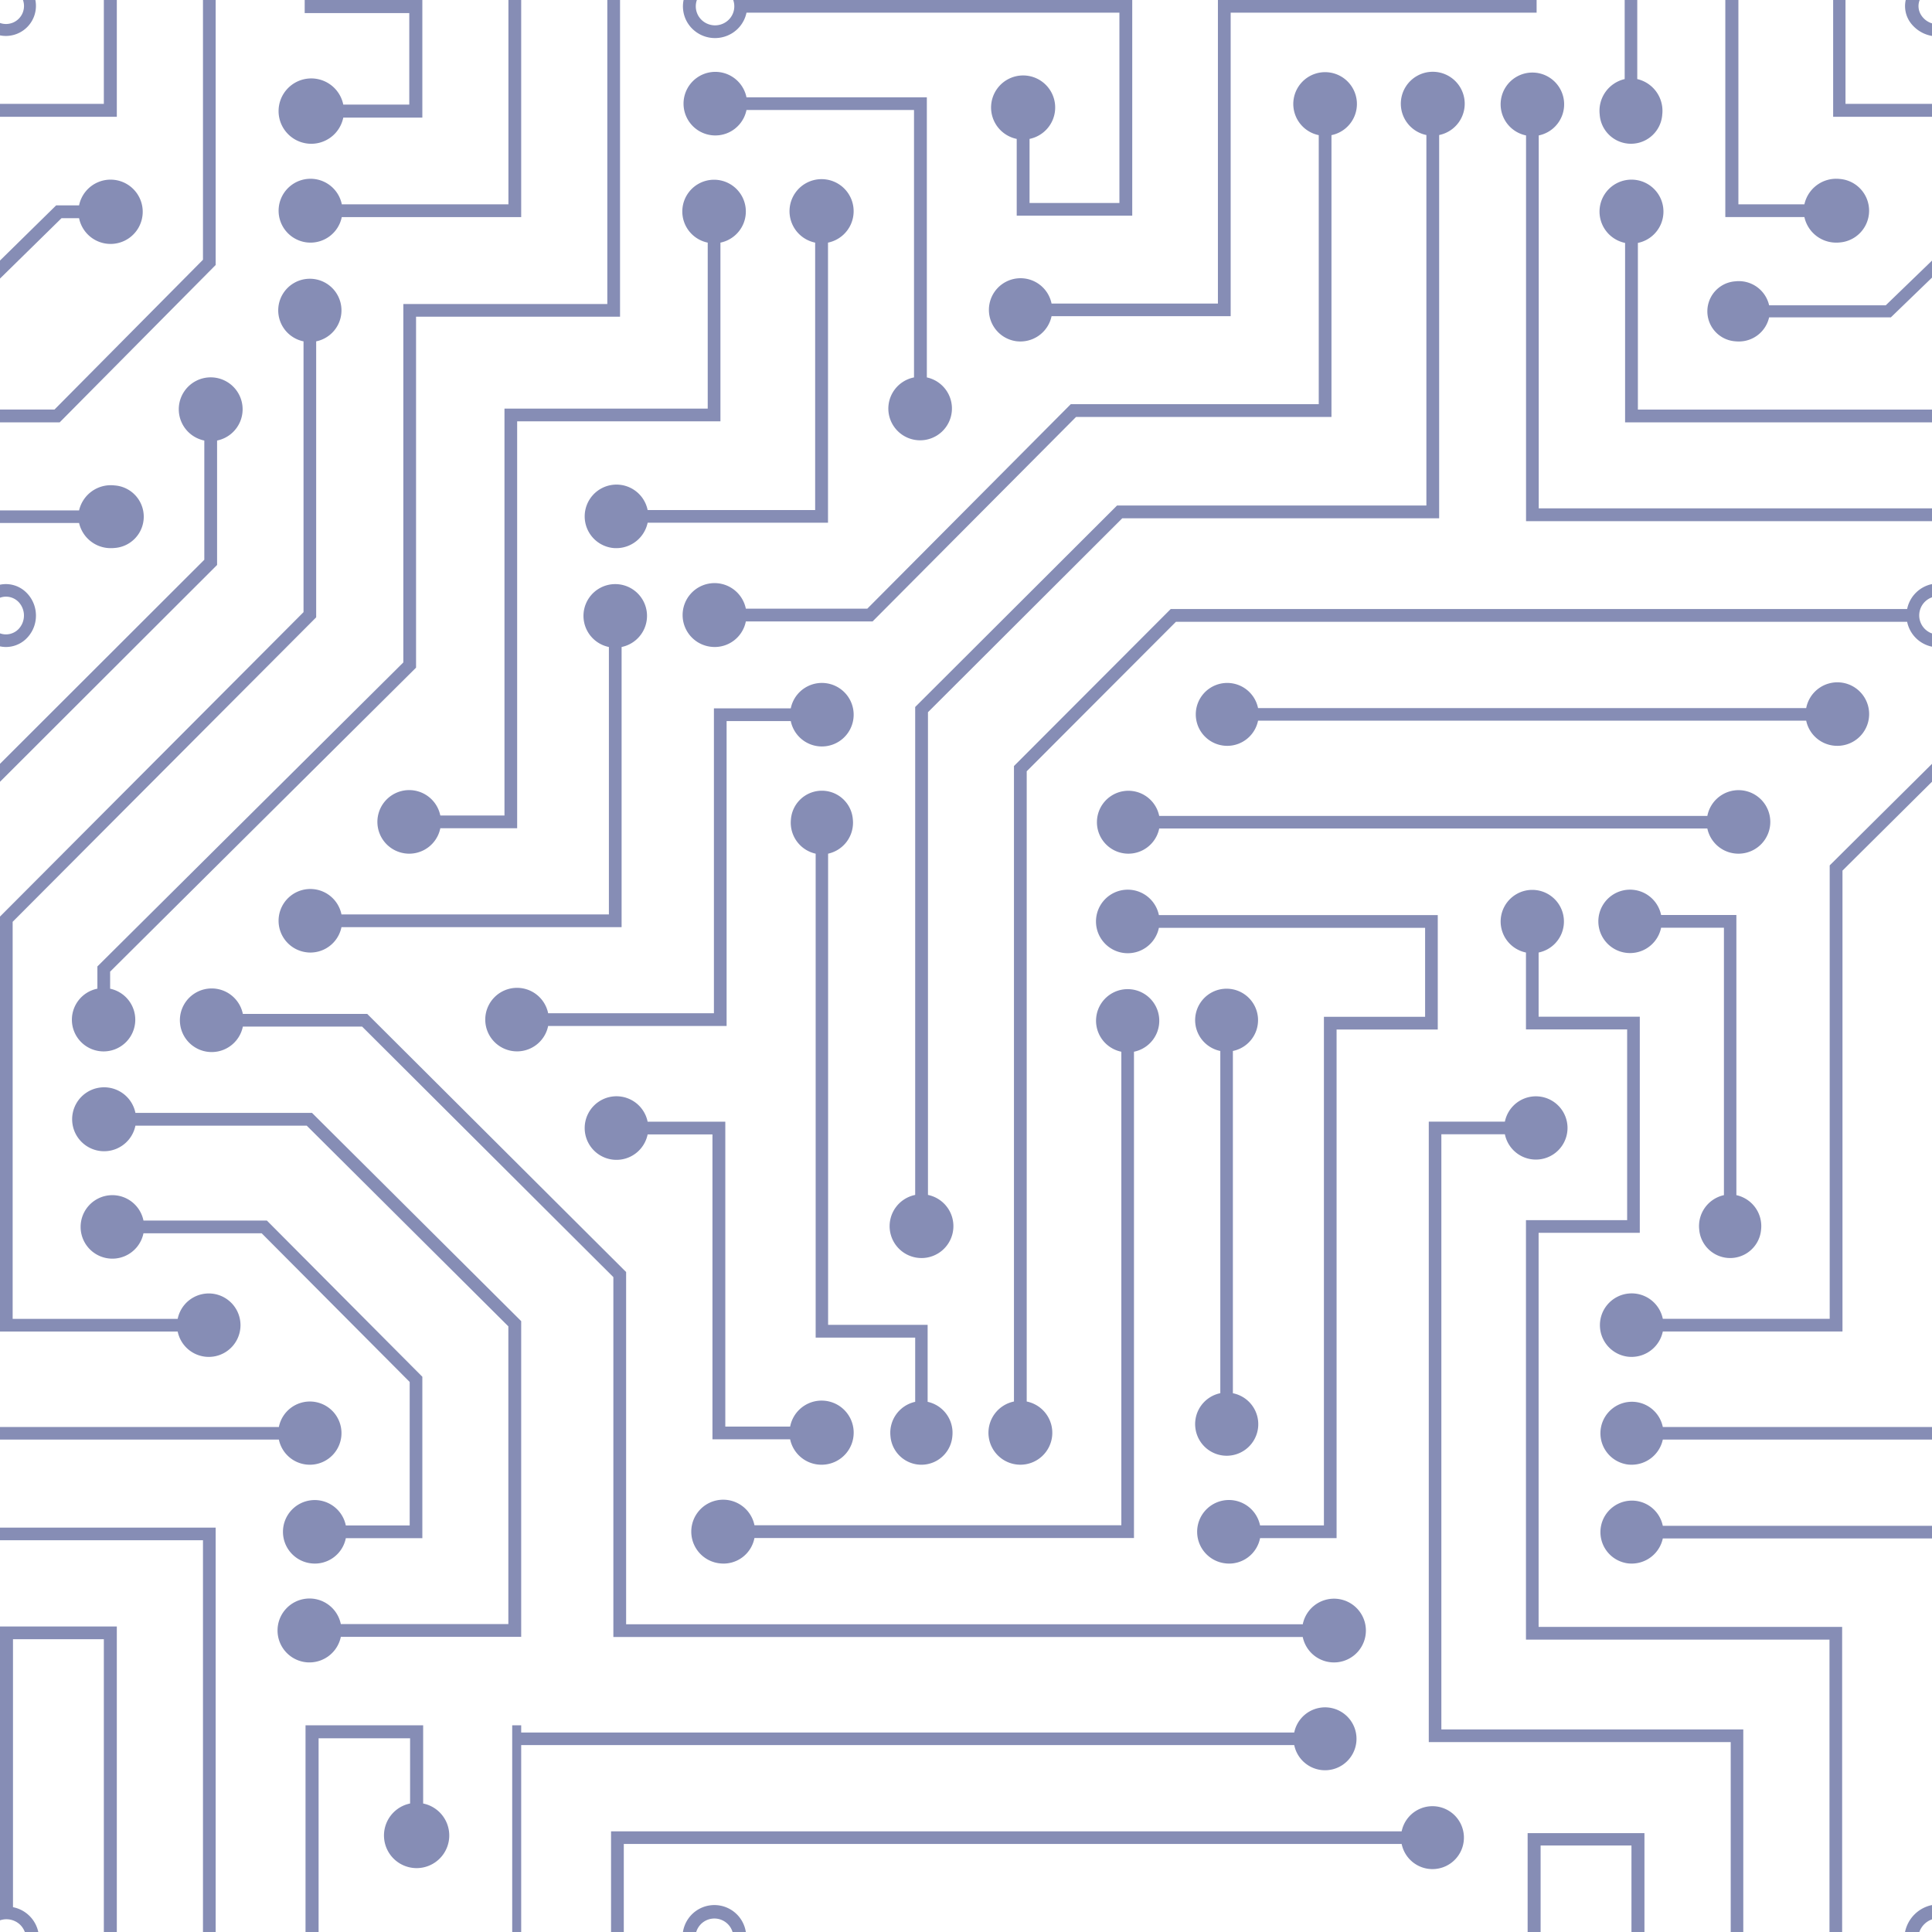<svg xmlns="http://www.w3.org/2000/svg" width="215" height="215" viewBox="0 0 215 215">
  <path id="shape7" d="M212,215a3.844,3.844,0,0,1,3-3v1.592A2.307,2.307,0,0,0,213.592,215Zm-8.408,0V182.463H169.815V135.78h11.26V114.56h-11.26V106a3.521,3.521,0,1,1,1.408,0v7.143h11.259v24.049H171.222v43.854H205V215ZM192.6,215V193.864H159V124.818h8.47a3.52,3.52,0,1,1,0,1.409H160.4v66.227H194V215Zm-11.045,0v-9.626H171.445V215H170V204h13v11ZM81.521,215a2.112,2.112,0,0,0-4.043,0H76a3.542,3.542,0,0,1,7,0ZM68,215V203.8h87.981a3.5,3.5,0,1,1,0,1.4H69.418V215Zm-11,0V192h1v.8h86.027a3.5,3.5,0,1,1,0,1.4H58V215Zm-23,0V192h13.09v8.7a3.632,3.632,0,1,1-1.454,0v-7.259H35.455V215Zm-11.412,0V171.406H0V170H24v45Zm-11.032,0V182.417H1.445v29.821A3.58,3.58,0,0,1,4.261,215h-1.5a2.136,2.136,0,0,0-1.109-1.21A2.206,2.206,0,0,0,0,213.7V181H13v34ZM34.07,184.982a3.557,3.557,0,1,1,3.858-4.248H56.571V147.6L34.135,125.267H15.071a3.557,3.557,0,1,1,0-1.422H34.721L58,147.02v35.136H37.929a3.569,3.569,0,0,1-3.5,2.844A3.612,3.612,0,0,1,34.07,184.982Zm110.9-2.812H68.258V142.123L40.3,114.245H27.025a3.539,3.539,0,1,1,0-1.415H40.864l28.813,28.726v39.2h75.3a3.547,3.547,0,1,1,3.833,4.227,3.589,3.589,0,0,1-.36.018A3.546,3.546,0,0,1,144.975,182.17ZM80.16,173.982a3.552,3.552,0,1,1,3.8-4.249h40.827V117.04a3.518,3.518,0,1,1,1.406,0v54.116H83.957a3.5,3.5,0,0,1-3.8,2.826Zm-45.476,0a3.533,3.533,0,1,1,3.8-4.224h7.107V153.79L29.119,137.242H15.966a3.533,3.533,0,1,1,0-1.414H29.7L47,153.211v17.961H38.485a3.511,3.511,0,0,1-3.8,2.81Zm101.74,0a3.536,3.536,0,1,1,3.8-4.227h7.107v-56.6h11.26v-9.905H128.966a3.536,3.536,0,1,1,0-1.415H160v12.736H148.74v56.6h-8.515a3.511,3.511,0,0,1-3.8,2.813Zm44.776,0a3.506,3.506,0,1,1,3.843-4.181H215v1.4H185.044a3.544,3.544,0,0,1-3.482,2.8Q181.382,174,181.2,173.982Zm-93.272-13.81H79.285V126.241H72.071a3.538,3.538,0,1,1,0-1.413h8.644v33.93h7.214a3.568,3.568,0,1,1,3.858,4.224c-.122.012-.243.018-.363.018A3.563,3.563,0,0,1,87.929,160.172Zm22.089-.368a3.552,3.552,0,0,1,2.821-3.839V85.247l17.446-17.475h81.95A3.55,3.55,0,0,1,215,65v1.471a2.133,2.133,0,0,0,0,4.022v1.472a3.55,3.55,0,0,1-2.767-2.772H130.865L114.257,85.829v70.136a3.552,3.552,0,1,1-4.239,3.839Zm-10.923.014A3.528,3.528,0,0,1,101.846,156v-7.147H90.77V95a3.529,3.529,0,0,1-2.752-3.821,3.455,3.455,0,0,1,6.889,0A3.529,3.529,0,0,1,92.154,95v52.43h11.077V156a3.528,3.528,0,0,1,2.751,3.821,3.455,3.455,0,0,1-6.888,0Zm82.106,3.164a3.506,3.506,0,1,1,3.843-4.182H215v1.4H185.044a3.544,3.544,0,0,1-3.482,2.8Q181.382,163,181.2,162.982ZM31.034,160.2H0v-1.4H31.034a3.517,3.517,0,1,1,3.8,4.182,3.567,3.567,0,0,1-.357.018A3.515,3.515,0,0,1,31.034,160.2Zm101.984-1.361a3.511,3.511,0,0,1,2.782-3.8V116.956a3.5,3.5,0,1,1,1.4,0v38.088a3.512,3.512,0,1,1-4.181,3.8ZM19.774,148.176H0V102L33.778,68.122V37.987a3.519,3.519,0,1,1,1.407,0V68.7L1.408,102.583v44.182H19.774a3.53,3.53,0,1,1,0,1.411ZM181.2,150.982a3.535,3.535,0,1,1,3.843-4.222h18.572V96.305L215,85v1.993l-9.962,9.892v51.289H185.044A3.552,3.552,0,0,1,181.561,151Q181.382,151,181.2,150.982Zm7.894-14.161A3.525,3.525,0,0,1,191.846,133v-29.76h-6.992a3.528,3.528,0,1,1,0-1.414h8.377V133a3.526,3.526,0,0,1,2.751,3.819,3.455,3.455,0,0,1-6.888,0Zm-90.076-.013a3.549,3.549,0,0,1,2.827-3.833v-54.3l22.464-22.419h34.424V15.026a3.555,3.555,0,1,1,1.422,0V57.677H124.891L103.267,79.258v53.717a3.549,3.549,0,1,1-4.249,3.833ZM57.18,116.982A3.535,3.535,0,1,1,61,112.758H79.448V78.827H88a3.535,3.535,0,1,1,0,1.414h-7.14v33.931H61a3.531,3.531,0,0,1-3.818,2.81ZM8.018,113.83a3.527,3.527,0,0,1,2.82-3.807v-2.474L44.884,73.717V33.832h22.7V0H69V35.241H46.3V74.3L12.256,108.127v1.9a3.527,3.527,0,1,1-4.238,3.807Zm26.161-7.848A3.535,3.535,0,1,1,38,101.758h29.76V72a3.535,3.535,0,1,1,1.414,0v31.175H38a3.534,3.534,0,0,1-3.819,2.81ZM190,92.2H129a3.5,3.5,0,1,1,0-1.4H190a3.534,3.534,0,1,1,3.821,4.182q-.18.018-.358.018A3.529,3.529,0,0,1,190,92.2ZM45.179,94.981A3.537,3.537,0,1,1,49,90.754h7.14V45.472H78.758V27a3.535,3.535,0,1,1,1.414,0V46.886H57.551V92.17H49a3.532,3.532,0,0,1-3.819,2.812ZM0,85l22.737-22.71V49.025a3.552,3.552,0,1,1,1.421,0V62.871L0,87Zm201-4.8H140a3.5,3.5,0,1,1,0-1.4H201a3.534,3.534,0,1,1,3.821,4.181q-.181.018-.359.018A3.528,3.528,0,0,1,201,80.2ZM79.182,71.982A3.554,3.554,0,1,1,83,67.733H96.519L119.16,44.978h27.595V15.039a3.54,3.54,0,1,1,1.415,0V46.4H119.747L97.105,69.155H83a3.531,3.531,0,0,1-3.822,2.827ZM0,71.929V70.48a1.945,1.945,0,0,0,2.273-.734,2.186,2.186,0,0,0,0-2.5A1.946,1.946,0,0,0,0,66.517v-1.45a3.23,3.23,0,0,1,2.77.725A3.583,3.583,0,0,1,4,68.5a3.568,3.568,0,0,1-1.225,2.713A3.233,3.233,0,0,1,.667,72,3.178,3.178,0,0,1,0,71.929ZM68.213,60.982a3.538,3.538,0,1,1,3.858-4.224H90.714V27a3.568,3.568,0,1,1,1.429,0V58.172H72.071A3.564,3.564,0,0,1,68.574,61Q68.395,61,68.213,60.982ZM8.8,58.2H0V56.8H8.8a3.621,3.621,0,0,1,3.929-2.782,3.489,3.489,0,0,1,0,6.964Q12.543,61,12.36,61A3.606,3.606,0,0,1,8.8,58.2ZM169.824,58V15.071a3.534,3.534,0,1,1,1.412,0v41.5H215V58ZM98.875,45.821A3.54,3.54,0,0,1,101.714,42V12.242H83.071a3.538,3.538,0,1,1,0-1.414h20.072V42a3.539,3.539,0,1,1-4.268,3.819ZM180.846,47V27.033a3.557,3.557,0,1,1,1.424,0V45.579H215V47ZM0,47V45.576H6.063L22.588,28.905V0H24V29.489L6.642,47Zm193.123-9.017a3.346,3.346,0,0,1,0-6.677,3.458,3.458,0,0,1,3.751,2.668h12.98L215,29v1.893l-4.577,4.423H196.874a3.445,3.445,0,0,1-3.4,2.685Q193.3,38,193.123,37.983Zm-79.933,0a3.521,3.521,0,1,1,3.831-4.2h18.513V0H171V1.408H136.953V35.185H117.022A3.541,3.541,0,0,1,113.55,38,3.6,3.6,0,0,1,113.19,37.982ZM0,28.994l6.248-6.139H8.8a3.577,3.577,0,1,1,0,1.427H6.844L0,31Zm200.8-4.837H192V0h1.455V22.737H200.8a3.625,3.625,0,0,1,3.928-2.824,3.545,3.545,0,0,1,0,7.069q-.185.018-.368.018A3.617,3.617,0,0,1,200.8,24.158ZM34.2,26.982a3.553,3.553,0,1,1,3.839-4.245H56.579V0H58V24.158H38.034A3.552,3.552,0,0,1,34.2,26.982ZM113.144,24V15.458a3.567,3.567,0,1,1,1.428,0v7.13h10V1.412h-41.5A3.543,3.543,0,0,1,80.7,4.055a3.6,3.6,0,0,1-3.5-.707A3.5,3.5,0,0,1,76.073,0h1.479A2.1,2.1,0,0,0,78.3,2.406a2.162,2.162,0,0,0,2.546,0A2.1,2.1,0,0,0,81.594,0H126V24Zm64.875-11.272A3.621,3.621,0,0,1,180.8,8.8V0h1.4V8.8a3.623,3.623,0,0,1,2.783,3.929,3.489,3.489,0,0,1-6.964,0ZM34.271,15.981A3.636,3.636,0,1,1,38.2,11.636h7.346V1.454H33.908V0H47V13.09H38.2a3.633,3.633,0,0,1-3.929,2.891ZM204,13V0h1.374V11.556H215V13ZM12.278,13H0V11.556H11.556V0H13V13ZM0,3.936V2.555A2,2,0,0,0,2.555,0H3.936A3.347,3.347,0,0,1,0,3.936ZM212.621,2.548A3.128,3.128,0,0,1,212.076,0h1.552a1.857,1.857,0,0,0,.091,1.555A2.185,2.185,0,0,0,215,2.6V4A3.781,3.781,0,0,1,212.621,2.548Z" fill="#142270" opacity="0.514"/>
</svg>
